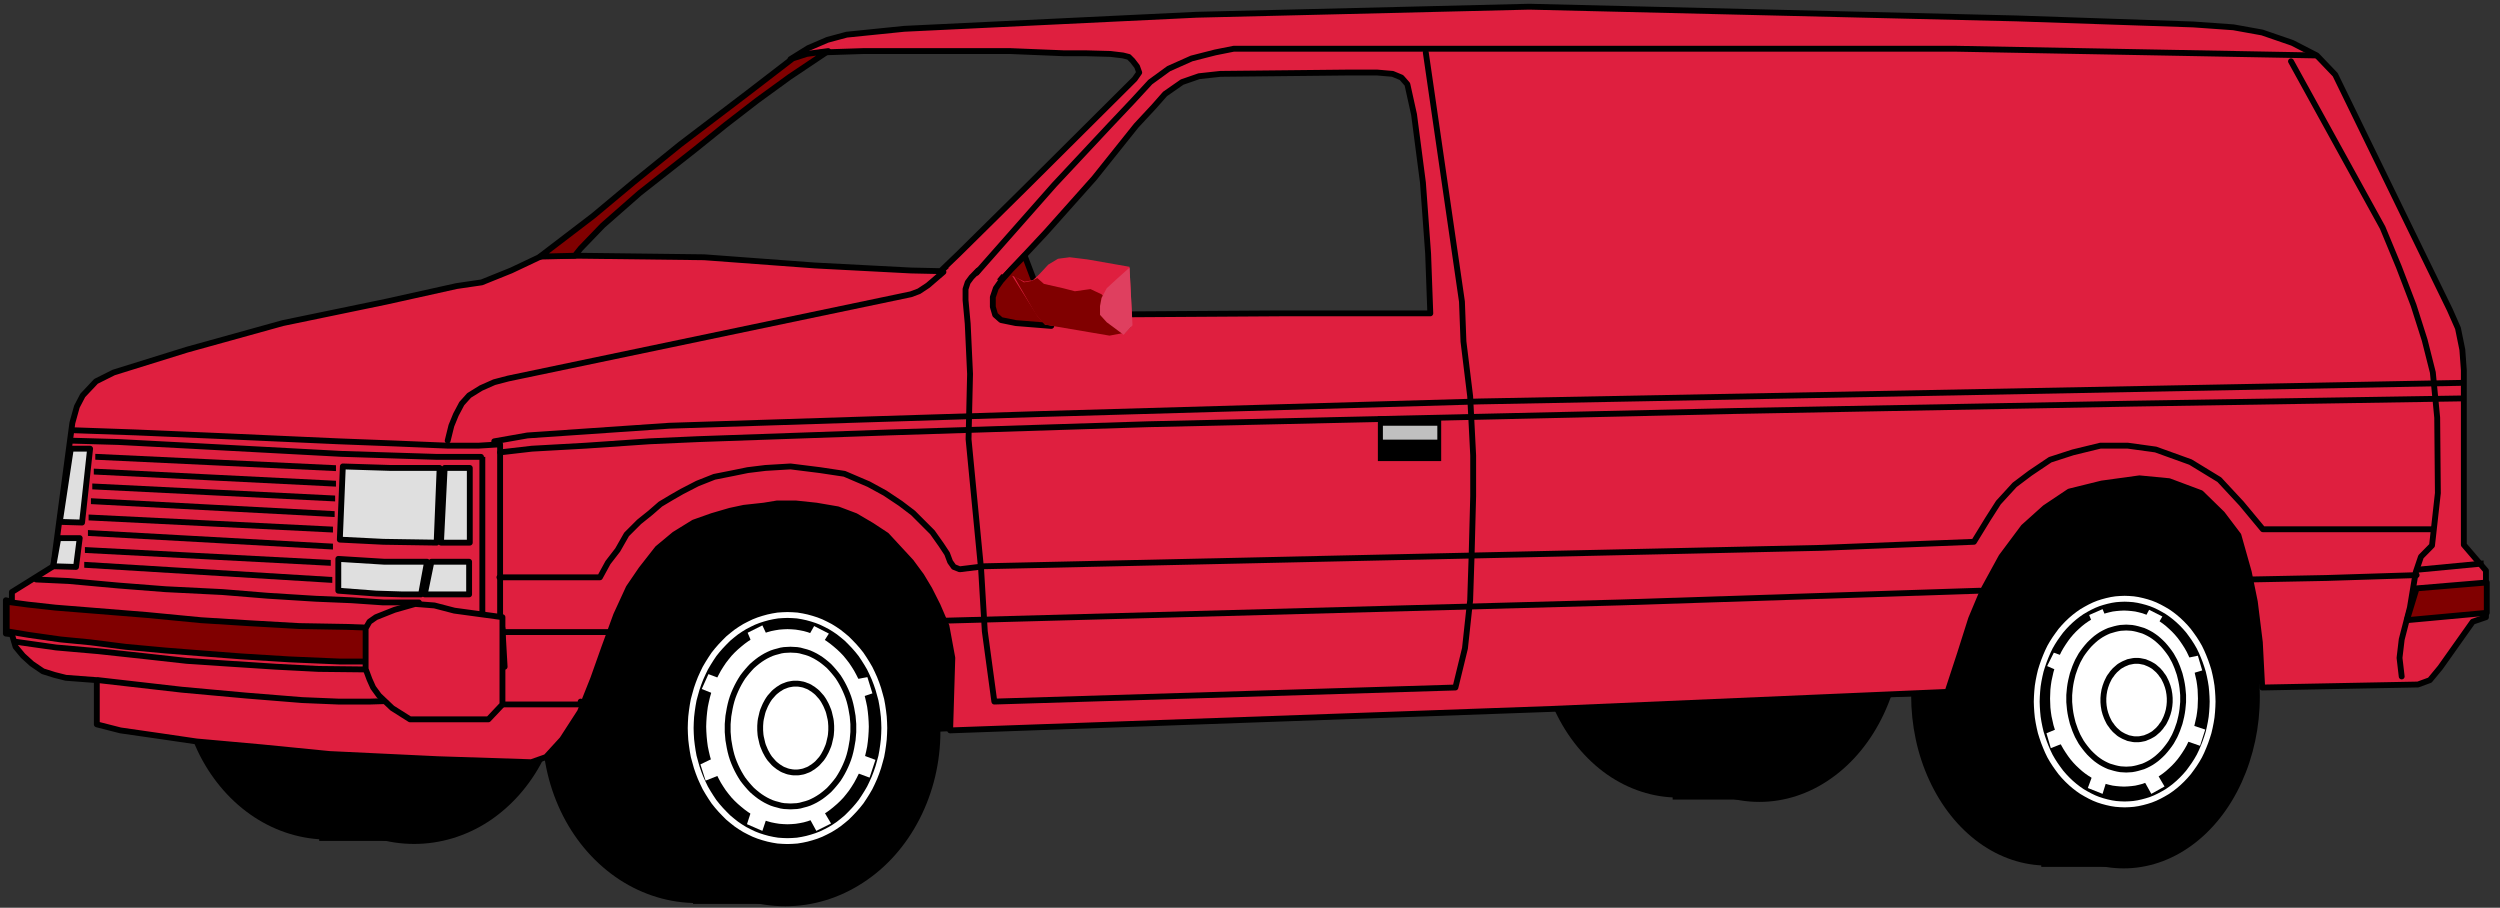 <?xml version="1.0" encoding="UTF-8" standalone="no"?>
<svg
   xmlns:ooo="http://xml.openoffice.org/svg/export"
   xmlns:dc="http://purl.org/dc/elements/1.1/"
   xmlns:cc="http://creativecommons.org/ns#"
   xmlns:rdf="http://www.w3.org/1999/02/22-rdf-syntax-ns#"
   xmlns:svg="http://www.w3.org/2000/svg"
   xmlns="http://www.w3.org/2000/svg"
   xmlns:sodipodi="http://sodipodi.sourceforge.net/DTD/sodipodi-0.dtd"
   xmlns:inkscape="http://www.inkscape.org/namespaces/inkscape"
   version="1.2"
   width="149.27mm"
   height="54.2mm"
   viewBox="0 0 14927 5420"
   preserveAspectRatio="xMidYMid"
   xml:space="preserve"
   id="svg345"
   sodipodi:docname="2drvan.svg"
   style="fill-rule:evenodd;stroke-width:28.222;stroke-linejoin:round"
   inkscape:version="0.92.5 (2060ec1f9f, 2020-04-08)"><rect x="0" y="0" width="14927" height="5420" fill="#333333" stroke="none"/><sodipodi:namedview
   pagecolor="#ffffff"
   bordercolor="#666666"
   borderopacity="1"
   objecttolerance="10"
   gridtolerance="10"
   guidetolerance="10"
   inkscape:pageopacity="0"
   inkscape:pageshadow="2"
   inkscape:window-width="664"
   inkscape:window-height="487"
   id="namedview347"
   showgrid="false"
   inkscape:zoom="0.2102413"
   inkscape:cx="282.10394"
   inkscape:cy="102.4252"
   inkscape:window-x="0"
   inkscape:window-y="0"
   inkscape:window-maximized="0"
   inkscape:current-layer="svg345" />
 <defs
   class="ClipPathGroup"
   id="defs8">
  <clipPath
   id="presentation_clip_path"
   clipPathUnits="userSpaceOnUse">
   <rect
   x="0"
   y="0"
   width="21000"
   height="29700"
   id="rect2" />
  </clipPath>
  <clipPath
   id="presentation_clip_path_shrink"
   clipPathUnits="userSpaceOnUse">
   <rect
   x="21"
   y="29"
   width="20958"
   height="29641"
   id="rect5" />
  </clipPath>
 </defs>
 <defs
   class="TextShapeIndex"
   id="defs12">
  <g
   ooo:slide="id1"
   ooo:id-list="id3"
   id="g10" />
 </defs>
 <defs
   class="EmbeddedBulletChars"
   id="defs44">
  <g
   id="bullet-char-template-57356"
   transform="matrix(4.8828125e-4,0,0,-4.8828125e-4,0,0)">
   <path
   d="M 580,1141 1163,571 580,0 -4,571 Z"
   id="path14"
   inkscape:connector-curvature="0" />
  </g>
  <g
   id="bullet-char-template-57354"
   transform="matrix(4.8828125e-4,0,0,-4.8828125e-4,0,0)">
   <path
   d="M 8,1128 H 1137 V 0 H 8 Z"
   id="path17"
   inkscape:connector-curvature="0" />
  </g>
  <g
   id="bullet-char-template-10146"
   transform="matrix(4.8828125e-4,0,0,-4.8828125e-4,0,0)">
   <path
   d="M 174,0 602,739 174,1481 1456,739 Z M 1358,739 309,1346 659,739 Z"
   id="path20"
   inkscape:connector-curvature="0" />
  </g>
  <g
   id="bullet-char-template-10132"
   transform="matrix(4.8828125e-4,0,0,-4.8828125e-4,0,0)">
   <path
   d="M 2015,739 1276,0 H 717 l 543,543 H 174 v 393 h 1086 l -543,545 h 557 z"
   id="path23"
   inkscape:connector-curvature="0" />
  </g>
  <g
   id="bullet-char-template-10007"
   transform="matrix(4.8828125e-4,0,0,-4.8828125e-4,0,0)">
   <path
   d="m 0,-2 c -7,16 -16,29 -25,39 l 381,530 c -94,256 -141,385 -141,387 0,25 13,38 40,38 9,0 21,-2 34,-5 21,4 42,12 65,25 l 27,-13 111,-251 280,301 64,-25 24,25 c 21,-10 41,-24 62,-43 C 886,937 835,863 770,784 769,783 710,716 594,584 L 774,223 c 0,-27 -21,-55 -63,-84 l 16,-20 C 717,90 699,76 672,76 641,76 570,178 457,381 L 164,-76 c -22,-34 -53,-51 -92,-51 -42,0 -63,17 -64,51 -7,9 -10,24 -10,44 0,9 1,19 2,30 z"
   id="path26"
   inkscape:connector-curvature="0" />
  </g>
  <g
   id="bullet-char-template-10004"
   transform="matrix(4.8828125e-4,0,0,-4.8828125e-4,0,0)">
   <path
   d="M 285,-33 C 182,-33 111,30 74,156 52,228 41,333 41,471 c 0,78 14,145 41,201 34,71 87,106 158,106 53,0 88,-31 106,-94 l 23,-176 c 8,-64 28,-97 59,-98 l 735,706 c 11,11 33,17 66,17 42,0 63,-15 63,-46 V 965 c 0,-36 -10,-64 -30,-84 L 442,47 C 390,-6 338,-33 285,-33 Z"
   id="path29"
   inkscape:connector-curvature="0" />
  </g>
  <g
   id="bullet-char-template-9679"
   transform="matrix(4.8828125e-4,0,0,-4.8828125e-4,0,0)">
   <path
   d="M 813,0 C 632,0 489,54 383,161 276,268 223,411 223,592 c 0,181 53,324 160,431 106,107 249,161 430,161 179,0 323,-54 432,-161 108,-107 162,-251 162,-431 0,-180 -54,-324 -162,-431 C 1136,54 992,0 813,0 Z"
   id="path32"
   inkscape:connector-curvature="0" />
  </g>
  <g
   id="bullet-char-template-8226"
   transform="matrix(4.8828125e-4,0,0,-4.8828125e-4,0,0)">
   <path
   d="m 346,457 c -73,0 -137,26 -191,78 -54,51 -81,114 -81,188 0,73 27,136 81,188 54,52 118,78 191,78 73,0 134,-26 185,-79 51,-51 77,-114 77,-187 0,-75 -25,-137 -76,-188 -50,-52 -112,-78 -186,-78 z"
   id="path35"
   inkscape:connector-curvature="0" />
  </g>
  <g
   id="bullet-char-template-8211"
   transform="matrix(4.8828125e-4,0,0,-4.8828125e-4,0,0)">
   <path
   d="M -4,459 H 1135 V 606 H -4 Z"
   id="path38"
   inkscape:connector-curvature="0" />
  </g>
  <g
   id="bullet-char-template-61548"
   transform="matrix(4.8828125e-4,0,0,-4.8828125e-4,0,0)">
   <path
   d="m 173,740 c 0,163 58,303 173,419 116,115 255,173 419,173 163,0 302,-58 418,-173 116,-116 174,-256 174,-419 0,-163 -58,-303 -174,-418 C 1067,206 928,148 765,148 601,148 462,206 346,322 231,437 173,577 173,740 Z"
   id="path41"
   inkscape:connector-curvature="0" />
  </g>
 </defs>
 <g
   id="g49"
   transform="translate(-3036,-12140)">
  <g
   id="id2"
   class="Master_Slide">
   <g
   id="bg-id2"
   class="Background" />
   <g
   id="bo-id2"
   class="BackgroundObjects" />
  </g>
 </g>
 <g
   class="SlideGroup"
   id="g343"
   transform="translate(-3036,-12140)">
  <g
   id="g341">
   <g
   id="container-id1">
    <g
   id="id1"
   class="Slide"
   clip-path="url(#presentation_clip_path)">
     <g
   class="Page"
   id="g337">
      <g
   class="Graphic"
   id="g335">
       <g
   id="id3">
        <rect
   class="BoundingBox"
   x="3036"
   y="12140"
   width="14927"
   height="5420"
   id="rect51"
   style="fill:none;stroke:none" />
        <path
   d="m 6565,15031 10000,-110 70,1297 -10105,367 z"
   id="path53"
   inkscape:connector-curvature="0"
   style="fill:#000000;stroke:none" />
        <path
   d="m 13904,15870 c 0,181 -39,359 -114,516 -74,157 -181,287 -310,378 -129,90 -276,138 -424,138 -149,0 -296,-48 -425,-138 -129,-91 -236,-221 -310,-378 -75,-157 -114,-335 -114,-516 0,-182 39,-360 114,-517 74,-157 181,-287 310,-378 129,-90 276,-138 425,-138 148,0 295,48 424,138 129,91 236,221 310,378 75,157 114,335 114,516 z"
   id="path55"
   inkscape:connector-curvature="0"
   style="fill:#000000;stroke:none" />
        <path
   d="m 14398,15883 c 0,183 -40,363 -115,522 -75,159 -183,291 -314,383 -130,92 -278,140 -428,140 -151,0 -299,-48 -429,-140 -131,-92 -239,-224 -314,-383 -75,-159 -115,-339 -115,-522 0,-184 40,-364 115,-523 75,-159 183,-291 314,-383 130,-92 278,-140 429,-140 150,0 298,48 428,140 131,92 239,224 314,383 75,159 115,339 115,522 z"
   id="path57"
   inkscape:connector-curvature="0"
   style="fill:#000000;stroke:none" />
        <path
   d="m 13023,16805 h 484 v 109 h -484 z"
   id="path59"
   inkscape:connector-curvature="0"
   style="fill:#000000;stroke:none" />
        <path
   d="m 5880,16152 c 0,175 -41,348 -118,500 -78,152 -190,279 -324,367 -134,88 -287,134 -442,134 -155,0 -308,-46 -442,-134 -134,-88 -246,-215 -324,-367 -77,-152 -118,-325 -118,-500 0,-176 41,-349 118,-501 78,-152 190,-279 324,-367 134,-88 287,-134 442,-134 155,0 308,46 442,134 134,88 246,215 324,367 77,152 118,325 118,500 z"
   id="path61"
   inkscape:connector-curvature="0"
   style="fill:#000000;stroke:none" />
        <path
   d="m 6397,16176 c 0,176 -41,349 -119,501 -78,153 -190,279 -325,368 -135,88 -289,134 -444,134 -156,0 -310,-46 -445,-134 -135,-89 -247,-215 -325,-368 -78,-152 -119,-325 -119,-501 0,-177 41,-350 119,-502 78,-153 190,-279 325,-368 135,-88 289,-134 444,-134 156,0 310,46 445,134 135,89 247,215 325,368 78,152 119,325 119,501 z"
   id="path63"
   inkscape:connector-curvature="0"
   style="fill:#000000;stroke:none" />
        <path
   d="m 4942,17052 h 511 v 109 h -511 z"
   id="path65"
   inkscape:connector-curvature="0"
   style="fill:#000000;stroke:none" />
        <path
   d="m 8121,16491 c 0,183 -43,362 -124,521 -81,158 -197,289 -338,381 -140,91 -299,139 -461,139 -163,0 -322,-48 -462,-139 -141,-92 -257,-223 -338,-381 -81,-159 -124,-338 -124,-521 0,-183 43,-362 124,-520 81,-159 197,-290 338,-382 140,-91 299,-139 461,-139 163,0 322,48 462,139 141,92 257,223 338,381 81,159 124,338 124,521 z"
   id="path67"
   inkscape:connector-curvature="0"
   style="fill:#000000;stroke:none" />
        <path
   d="m 8651,16508 c 0,183 -43,363 -124,521 -81,159 -198,291 -339,382 -141,92 -300,140 -463,140 -163,0 -322,-48 -463,-140 -141,-91 -258,-223 -339,-382 -81,-158 -124,-338 -124,-521 0,-184 43,-364 124,-522 81,-159 198,-291 339,-382 141,-92 300,-140 463,-140 163,0 322,48 463,140 141,91 258,223 339,382 81,158 124,338 124,522 z"
   id="path69"
   inkscape:connector-curvature="0"
   style="fill:#000000;stroke:none" />
        <path
   d="m 7174,17428 h 537 v 109 h -537 z"
   id="path71"
   inkscape:connector-curvature="0"
   style="fill:#000000;stroke:none" />
        <path
   d="m 8319,16489 c 0,119 -27,236 -78,339 -51,102 -124,188 -212,247 -88,60 -188,91 -289,91 -102,0 -202,-31 -290,-91 -88,-59 -161,-145 -212,-247 -51,-103 -78,-220 -78,-339 0,-119 27,-236 78,-338 51,-103 124,-189 212,-248 88,-60 188,-91 289,-91 102,0 202,31 290,91 88,59 161,145 212,248 51,102 78,219 78,338 z"
   id="path73"
   inkscape:connector-curvature="0"
   style="fill:#000000;stroke:none" />
        <path
   d="m 8316,16487 -1,-34 -2,-34 -4,-34 -5,-34 -6,-33 -9,-33 -9,-32 -11,-32 -12,-31 -14,-31 -14,-29 -17,-29 -17,-27 -18,-27 -20,-25 -21,-24 -22,-23 -22,-22 -24,-20 -24,-19 -25,-17 -26,-16 -27,-14 -27,-13 -28,-11 -28,-9 -29,-8 -28,-6 -30,-5 -29,-2 -29,-1 v 0 l -29,1 -29,2 -30,5 -28,6 -29,8 -28,9 -28,11 -27,13 -27,14 -26,16 -25,17 -24,19 -24,20 -22,22 -22,23 -21,24 -20,25 -18,27 -17,27 -17,29 -14,29 -14,31 -12,31 -11,32 -9,32 -9,33 -6,33 -5,34 -4,34 -2,34 -1,34 v 0 l 1,34 2,34 4,34 5,34 6,33 9,33 9,32 11,32 12,31 14,31 14,29 17,29 17,27 18,27 20,25 21,24 22,23 22,22 24,20 24,19 25,17 26,16 27,14 27,13 28,11 28,9 29,8 28,6 30,5 29,2 29,1 v 0 l 29,-1 29,-2 30,-5 28,-6 29,-8 28,-9 28,-11 27,-13 27,-14 26,-16 25,-17 24,-19 24,-20 22,-22 22,-23 21,-24 20,-25 18,-27 17,-27 17,-29 14,-29 14,-31 12,-31 11,-32 9,-32 9,-33 6,-33 5,-34 4,-34 2,-34 z"
   id="path75"
   inkscape:connector-curvature="0"
   style="fill:none;stroke:#ffffff;stroke-width:35;stroke-linecap:round;stroke-linejoin:round" />
        <path
   d="m 8244,16480 c 0,106 -23,209 -68,301 -44,92 -108,168 -184,220 -77,53 -164,81 -252,81 -89,0 -176,-28 -253,-81 -76,-52 -140,-128 -184,-220 -45,-92 -68,-195 -68,-301 0,-106 23,-209 68,-301 44,-92 108,-168 184,-220 77,-53 164,-81 253,-81 88,0 175,28 252,81 76,52 140,128 184,220 45,92 68,195 68,301 z"
   id="path77"
   inkscape:connector-curvature="0"
   style="fill:#ffffff;stroke:none" />
        <path
   d="m 8241,16479 -1,-30 -2,-31 -3,-30 -4,-30 -6,-29 -7,-30 -8,-28 -10,-29 -10,-27 -12,-27 -13,-26 -14,-26 -15,-24 -16,-24 -17,-22 -18,-22 -19,-20 -20,-19 -21,-18 -21,-17 -22,-16 -22,-14 -24,-12 -23,-12 -24,-9 -25,-9 -25,-7 -25,-5 -25,-4 -26,-2 -25,-1 v 0 l -25,1 -26,2 -25,4 -25,5 -25,7 -25,9 -24,9 -23,12 -24,12 -22,14 -22,16 -21,17 -21,18 -20,19 -19,20 -18,22 -17,22 -16,24 -15,24 -14,26 -13,26 -12,27 -10,27 -10,29 -8,28 -7,30 -6,29 -4,30 -3,30 -2,31 -1,30 v 0 l 1,30 2,31 3,30 4,30 6,29 7,30 8,28 10,29 10,27 12,27 13,26 14,26 15,24 16,24 17,22 18,22 19,20 20,19 21,18 21,17 22,16 22,14 24,12 23,12 24,9 25,9 25,7 25,5 25,4 26,2 25,1 v 0 l 25,-1 26,-2 25,-4 25,-5 25,-7 25,-9 24,-9 23,-12 24,-12 22,-14 22,-16 21,-17 21,-18 20,-19 19,-20 18,-22 17,-22 16,-24 15,-24 14,-26 13,-26 12,-27 10,-27 10,-29 8,-28 7,-30 6,-29 4,-30 3,-30 2,-31 z"
   id="path79"
   inkscape:connector-curvature="0"
   style="fill:none;stroke:#000000;stroke-width:35;stroke-linecap:round;stroke-linejoin:round" />
        <path
   d="m 8134,16490 c 0,82 -17,163 -50,234 -33,72 -81,131 -138,172 -57,41 -122,63 -188,63 -67,0 -132,-22 -189,-63 -57,-41 -105,-100 -138,-172 -33,-71 -50,-152 -50,-234 0,-83 17,-164 50,-235 33,-72 81,-131 138,-172 57,-41 122,-63 189,-63 66,0 131,22 188,63 57,41 105,100 138,172 33,71 50,152 50,235 z"
   id="path81"
   inkscape:connector-curvature="0"
   style="fill:#ffffff;stroke:none" />
        <path
   d="m 8131,16487 v -24 l -2,-23 -2,-24 -4,-23 -4,-23 -5,-23 -6,-23 -7,-22 -8,-21 -9,-21 -10,-21 -10,-19 -11,-19 -12,-19 -13,-17 -14,-17 -14,-16 -14,-15 -16,-14 -16,-13 -16,-12 -17,-11 -17,-10 -18,-9 -18,-8 -18,-6 -19,-5 -18,-5 -19,-3 -19,-1 -19,-1 v 0 l -19,1 -19,1 -19,3 -18,5 -19,5 -18,6 -18,8 -18,9 -17,10 -17,11 -16,12 -16,13 -16,14 -14,15 -14,16 -14,17 -13,17 -12,19 -11,19 -10,19 -10,21 -9,21 -8,21 -7,22 -6,23 -5,23 -4,23 -4,23 -2,24 -2,23 v 24 0 24 l 2,23 2,24 4,23 4,23 5,23 6,23 7,22 8,21 9,21 10,21 10,19 11,19 12,19 13,17 14,17 14,16 14,15 16,14 16,13 16,12 17,11 17,10 18,9 18,8 18,6 19,5 18,5 19,3 19,1 19,1 v 0 l 19,-1 19,-1 19,-3 18,-5 19,-5 18,-6 18,-8 18,-9 17,-10 17,-11 16,-12 16,-13 16,-14 14,-15 14,-16 14,-17 13,-17 12,-19 11,-19 10,-19 10,-21 9,-21 8,-21 7,-22 6,-23 5,-23 4,-23 4,-23 2,-24 2,-23 z"
   id="path83"
   inkscape:connector-curvature="0"
   style="fill:none;stroke:#000000;stroke-width:35;stroke-linecap:round;stroke-linejoin:round" />
        <path
   d="m 8002,16492 c 0,46 -10,92 -29,132 -18,40 -45,73 -78,97 -32,23 -69,35 -106,35 -38,0 -75,-12 -107,-35 -33,-24 -60,-57 -78,-97 -19,-40 -29,-86 -29,-132 0,-47 10,-93 29,-133 18,-40 45,-73 78,-97 32,-23 69,-35 107,-35 37,0 74,12 106,35 33,24 60,57 78,97 19,40 29,86 29,133 z"
   id="path85"
   inkscape:connector-curvature="0"
   style="fill:#ffffff;stroke:none" />
        <path
   d="m 7999,16487 v -13 l -1,-14 -1,-13 -2,-13 -3,-13 -3,-13 -3,-13 -4,-13 -5,-12 -5,-12 -5,-11 -6,-11 -6,-11 -7,-11 -7,-10 -8,-9 -8,-9 -8,-9 -9,-8 -9,-7 -9,-7 -10,-6 -9,-6 -10,-5 -11,-4 -10,-4 -10,-3 -11,-2 -11,-2 -10,-1 h -11 v 0 h -11 l -10,1 -11,2 -11,2 -10,3 -10,4 -11,4 -10,5 -9,6 -10,6 -9,7 -9,7 -9,8 -8,9 -8,9 -8,9 -7,10 -7,11 -6,11 -6,11 -5,11 -5,12 -5,12 -4,13 -3,13 -3,13 -3,13 -2,13 -1,13 -1,14 v 13 0 13 l 1,14 1,13 2,13 3,13 3,13 3,13 4,13 5,12 5,12 5,11 6,11 6,11 7,11 7,10 8,9 8,9 8,9 9,8 9,7 9,7 10,6 9,6 10,5 11,4 10,4 10,3 11,2 11,2 10,1 h 11 v 0 h 11 l 10,-1 11,-2 11,-2 10,-3 10,-4 11,-4 10,-5 9,-6 10,-6 9,-7 9,-7 9,-8 8,-9 8,-9 8,-9 7,-10 7,-11 6,-11 6,-11 5,-11 5,-12 5,-12 4,-13 3,-13 3,-13 3,-13 2,-13 1,-13 1,-14 z"
   id="path87"
   inkscape:connector-curvature="0"
   style="fill:none;stroke:#000000;stroke-width:35;stroke-linecap:round;stroke-linejoin:round" />
        <path
   d="m 7301,16284 -75,-30 40,-89 71,27 z"
   id="path89"
   inkscape:connector-curvature="0"
   style="fill:#ffffff;stroke:none" />
        <path
   d="m 7526,15980 -26,-62 88,-44 31,66 z"
   id="path91"
   inkscape:connector-curvature="0"
   style="fill:#ffffff;stroke:none" />
        <path
   d="m 7862,15940 35,-62 88,45 -39,61 z"
   id="path93"
   inkscape:connector-curvature="0"
   style="fill:#ffffff;stroke:none" />
        <path
   d="m 8144,16196 71,-13 30,97 -66,22 z"
   id="path95"
   inkscape:connector-curvature="0"
   style="fill:#ffffff;stroke:none" />
        <path
   d="m 7301,16664 -83,40 31,97 88,-35 z"
   id="path97"
   inkscape:connector-curvature="0"
   style="fill:#ffffff;stroke:none" />
        <path
   d="m 7526,16969 -30,92 92,40 31,-93 z"
   id="path99"
   inkscape:connector-curvature="0"
   style="fill:#ffffff;stroke:none" />
        <path
   d="m 7862,17013 48,88 88,-44 -52,-88 z"
   id="path101"
   inkscape:connector-curvature="0"
   style="fill:#ffffff;stroke:none" />
        <path
   d="m 8144,16752 84,31 35,-106 -84,-31 z"
   id="path103"
   inkscape:connector-curvature="0"
   style="fill:#ffffff;stroke:none" />
        <path
   d="m 16069,16291 c 0,179 -37,354 -109,509 -71,154 -173,282 -296,372 -124,89 -264,136 -406,136 -142,0 -282,-47 -405,-136 -124,-90 -226,-218 -297,-372 -72,-155 -109,-330 -109,-509 0,-179 37,-354 109,-508 71,-155 173,-283 297,-373 123,-89 263,-136 405,-136 142,0 282,47 406,136 123,90 225,218 296,372 72,155 109,330 109,509 z"
   id="path105"
   inkscape:connector-curvature="0"
   style="fill:#000000;stroke:none" />
        <path
   d="m 16529,16300 c 0,180 -38,356 -109,512 -71,156 -174,286 -298,376 -123,90 -264,137 -406,137 -143,0 -284,-47 -407,-137 -124,-90 -227,-220 -298,-376 -71,-156 -109,-332 -109,-512 0,-181 38,-357 109,-513 71,-156 174,-286 298,-376 123,-90 264,-137 407,-137 142,0 283,47 406,137 124,90 227,220 298,376 71,156 109,332 109,512 z"
   id="path107"
   inkscape:connector-curvature="0"
   style="fill:#000000;stroke:none" />
        <path
   d="m 15224,17207 h 467 v 109 h -467 z"
   id="path109"
   inkscape:connector-curvature="0"
   style="fill:#000000;stroke:none" />
        <path
   d="m 16250,16330 c 0,108 -24,214 -71,308 -46,93 -112,171 -192,225 -80,54 -171,82 -263,82 -93,0 -184,-28 -264,-82 -80,-54 -146,-132 -192,-225 -47,-94 -71,-200 -71,-308 0,-108 24,-214 71,-307 46,-94 112,-172 192,-226 80,-54 171,-82 264,-82 92,0 183,28 263,82 80,54 146,132 192,226 47,93 71,199 71,307 z"
   id="path111"
   inkscape:connector-curvature="0"
   style="fill:#000000;stroke:none" />
        <path
   d="m 16247,16329 -1,-31 -2,-31 -3,-31 -5,-31 -6,-30 -7,-30 -9,-29 -10,-29 -11,-28 -12,-28 -13,-27 -15,-26 -16,-25 -17,-24 -17,-23 -19,-22 -20,-21 -21,-20 -21,-18 -22,-17 -23,-16 -24,-14 -24,-13 -25,-12 -25,-10 -25,-8 -26,-7 -27,-6 -26,-4 -26,-2 -27,-1 v 0 l -27,1 -26,2 -26,4 -27,6 -26,7 -25,8 -25,10 -25,12 -24,13 -24,14 -23,16 -22,17 -21,18 -21,20 -20,21 -19,22 -17,23 -17,24 -16,25 -15,26 -13,27 -12,28 -11,28 -10,29 -9,29 -7,30 -6,30 -5,31 -3,31 -2,31 -1,31 v 0 l 1,31 2,31 3,31 5,31 6,30 7,30 9,29 10,29 11,28 12,28 13,27 15,26 16,25 17,24 17,23 19,22 20,21 21,20 21,18 22,17 23,16 24,14 24,13 25,12 25,10 25,8 26,7 27,6 26,4 26,2 27,1 v 0 l 27,-1 26,-2 26,-4 27,-6 26,-7 25,-8 25,-10 25,-12 24,-13 24,-14 23,-16 22,-17 21,-18 21,-20 20,-21 19,-22 17,-23 17,-24 16,-25 15,-26 13,-27 12,-28 11,-28 10,-29 9,-29 7,-30 6,-30 5,-31 3,-31 2,-31 z"
   id="path113"
   inkscape:connector-curvature="0"
   style="fill:none;stroke:#ffffff;stroke-width:35;stroke-linecap:round;stroke-linejoin:round" />
        <path
   d="m 16180,16313 c 0,95 -21,189 -62,272 -40,83 -98,151 -168,199 -70,48 -150,73 -230,73 -81,0 -161,-25 -231,-73 -70,-48 -128,-116 -168,-199 -41,-83 -62,-177 -62,-272 0,-96 21,-190 62,-273 40,-83 98,-151 168,-199 70,-48 150,-73 231,-73 80,0 160,25 230,73 70,48 128,116 168,199 41,83 62,177 62,272 z"
   id="path115"
   inkscape:connector-curvature="0"
   style="fill:#ffffff;stroke:none" />
        <path
   d="m 16177,16311 -1,-28 -1,-27 -3,-27 -4,-27 -6,-27 -6,-27 -8,-26 -8,-25 -10,-25 -11,-25 -11,-23 -13,-23 -14,-22 -15,-22 -15,-20 -17,-20 -17,-18 -18,-17 -19,-17 -19,-15 -20,-14 -21,-13 -21,-11 -22,-10 -22,-9 -22,-8 -23,-6 -22,-5 -24,-3 -23,-2 -23,-1 v 0 l -23,1 -23,2 -24,3 -22,5 -23,6 -22,8 -22,9 -22,10 -21,11 -21,13 -20,14 -19,15 -19,17 -18,17 -17,18 -17,20 -15,20 -15,22 -14,22 -13,23 -11,23 -11,25 -10,25 -8,25 -8,26 -6,27 -6,27 -4,27 -3,27 -1,27 -1,28 v 0 l 1,28 1,27 3,27 4,27 6,27 6,27 8,26 8,25 10,25 11,25 11,23 13,23 14,22 15,22 15,20 17,20 17,18 18,17 19,17 19,15 20,14 21,13 21,11 22,10 22,9 22,8 23,6 22,5 24,3 23,2 23,1 v 0 l 23,-1 23,-2 24,-3 22,-5 23,-6 22,-8 22,-9 22,-10 21,-11 21,-13 20,-14 19,-15 19,-17 18,-17 17,-18 17,-20 15,-20 15,-22 14,-22 13,-23 11,-23 11,-25 10,-25 8,-25 8,-26 6,-27 6,-27 4,-27 3,-27 1,-27 z"
   id="path117"
   inkscape:connector-curvature="0"
   style="fill:none;stroke:#000000;stroke-width:35;stroke-linecap:round;stroke-linejoin:round" />
        <path
   d="m 16074,16315 c 0,74 -16,147 -45,212 -30,64 -73,117 -124,154 -52,37 -110,57 -170,57 -60,0 -118,-20 -169,-57 -52,-37 -95,-90 -125,-154 -29,-65 -45,-138 -45,-212 0,-74 16,-147 45,-211 30,-65 73,-118 125,-155 51,-37 109,-57 169,-57 60,0 118,20 170,57 51,37 94,90 124,155 29,64 45,137 45,211 z"
   id="path119"
   inkscape:connector-curvature="0"
   style="fill:#ffffff;stroke:none" />
        <path
   d="m 16071,16311 v -21 l -2,-22 -2,-21 -3,-21 -4,-21 -5,-21 -5,-20 -7,-20 -7,-20 -8,-19 -8,-18 -10,-18 -10,-18 -11,-16 -12,-16 -12,-15 -13,-15 -13,-13 -14,-13 -14,-12 -15,-11 -15,-10 -16,-9 -16,-8 -16,-7 -17,-5 -17,-5 -17,-4 -17,-3 -17,-1 -17,-1 v 0 l -17,1 -17,1 -17,3 -17,4 -17,5 -17,5 -16,7 -16,8 -16,9 -15,10 -15,11 -14,12 -14,13 -13,13 -13,15 -12,15 -12,16 -11,16 -10,18 -10,18 -8,18 -8,19 -7,20 -7,20 -5,20 -5,21 -4,21 -3,21 -2,21 -2,22 v 21 0 21 l 2,22 2,21 3,21 4,21 5,21 5,20 7,20 7,20 8,19 8,18 10,18 10,18 11,16 12,16 12,15 13,15 13,13 14,13 14,12 15,11 15,10 16,9 16,8 16,7 17,5 17,5 17,4 17,3 17,1 17,1 v 0 l 17,-1 17,-1 17,-3 17,-4 17,-5 17,-5 16,-7 16,-8 16,-9 15,-10 15,-11 14,-12 14,-13 13,-13 13,-15 12,-15 12,-16 11,-16 10,-18 10,-18 8,-18 8,-19 7,-20 7,-20 5,-20 5,-21 4,-21 3,-21 2,-21 2,-22 z"
   id="path121"
   inkscape:connector-curvature="0"
   style="fill:none;stroke:#000000;stroke-width:35;stroke-linecap:round;stroke-linejoin:round" />
        <path
   d="m 15995,16322 c 0,41 -9,81 -27,117 -17,36 -42,66 -72,86 -30,21 -64,32 -99,32 -35,0 -69,-11 -99,-32 -30,-20 -55,-50 -72,-86 -18,-36 -27,-76 -27,-117 0,-42 9,-82 27,-118 17,-36 42,-66 72,-86 30,-21 64,-32 99,-32 35,0 69,11 99,32 30,20 55,50 72,86 18,36 27,76 27,118 z"
   id="path123"
   inkscape:connector-curvature="0"
   style="fill:#ffffff;stroke:none" />
        <path
   d="m 15991,16320 v -12 l -1,-12 -1,-11 -2,-12 -2,-12 -3,-11 -3,-11 -4,-11 -4,-11 -5,-11 -5,-10 -5,-10 -6,-9 -7,-9 -6,-9 -8,-9 -7,-8 -8,-7 -8,-7 -8,-7 -9,-6 -9,-5 -9,-5 -9,-4 -10,-4 -9,-4 -10,-2 -10,-2 -10,-2 -10,-1 h -10 v 0 h -10 l -10,1 -10,2 -10,2 -10,2 -9,4 -10,4 -9,4 -9,5 -9,5 -9,6 -8,7 -8,7 -8,7 -7,8 -8,9 -6,9 -7,9 -6,9 -5,10 -5,10 -5,11 -4,11 -4,11 -3,11 -3,11 -2,12 -2,12 -1,11 -1,12 v 12 0 12 l 1,12 1,11 2,12 2,12 3,11 3,11 4,11 4,11 5,11 5,10 5,10 6,9 7,9 6,9 8,9 7,8 8,7 8,7 8,7 9,6 9,5 9,5 9,4 10,4 9,4 10,2 10,2 10,2 10,1 h 10 v 0 h 10 l 10,-1 10,-2 10,-2 10,-2 9,-4 10,-4 9,-4 9,-5 9,-5 9,-6 8,-7 8,-7 8,-7 7,-8 8,-9 6,-9 7,-9 6,-9 5,-10 5,-10 5,-11 4,-11 4,-11 3,-11 3,-11 2,-12 2,-12 1,-11 1,-12 z"
   id="path125"
   inkscape:connector-curvature="0"
   style="fill:none;stroke:#000000;stroke-width:35;stroke-linecap:round;stroke-linejoin:round" />
        <path
   d="m 15330,16148 -71,-31 40,-80 61,22 z"
   id="path127"
   inkscape:connector-curvature="0"
   style="fill:#ffffff;stroke:none" />
        <path
   d="m 15533,15870 -23,-58 80,-35 26,62 z"
   id="path129"
   inkscape:connector-curvature="0"
   style="fill:#ffffff;stroke:none" />
        <path
   d="m 15837,15839 31,-58 79,40 -31,53 z"
   id="path131"
   inkscape:connector-curvature="0"
   style="fill:#ffffff;stroke:none" />
        <path
   d="m 16097,16068 62,-13 26,88 -61,18 z"
   id="path133"
   inkscape:connector-curvature="0"
   style="fill:#ffffff;stroke:none" />
        <path
   d="m 15330,16487 -75,31 26,89 79,-31 z"
   id="path135"
   inkscape:connector-curvature="0"
   style="fill:#ffffff;stroke:none" />
        <path
   d="m 15533,16761 -31,84 88,35 26,-84 z"
   id="path137"
   inkscape:connector-curvature="0"
   style="fill:#ffffff;stroke:none" />
        <path
   d="m 15837,16801 44,79 79,-44 -44,-75 z"
   id="path139"
   inkscape:connector-curvature="0"
   style="fill:#ffffff;stroke:none" />
        <path
   d="m 16097,16567 75,26 31,-97 -79,-26 z"
   id="path141"
   inkscape:connector-curvature="0"
   style="fill:#ffffff;stroke:none" />
        <path
   d="m 3715,14364 437,-136 573,-159 618,-128 419,-93 150,-22 176,-71 186,-88 h 229 l 737,9 661,49 574,30 410,9 168,40 229,216 1398,-9 h 534 362 l -13,-357 -31,-424 -53,-406 -40,-181 -35,-40 -53,-22 -93,-8 h -172 l -763,8 -128,14 -101,35 -102,71 -66,75 -106,114 -251,314 -287,322 -256,274 -145,-36 -225,-9 101,-97 402,-397 652,-649 27,-39 -13,-36 -27,-35 -22,-22 -35,-9 -75,-9 -146,-4 h -132 l -318,-13 h -388 -494 l -247,8 -185,40 106,-66 114,-49 115,-31 344,-35 1747,-84 1985,-48 2911,70 1054,36 239,17 172,31 180,62 146,75 110,115 684,1403 49,111 26,128 9,123 v 1042 l 132,154 v 278 l -79,27 -194,274 -62,75 -71,26 -930,18 -14,-270 -30,-242 -36,-177 -62,-220 -97,-128 -127,-124 -190,-71 -177,-17 -225,31 -194,48 -145,97 -128,115 -132,177 -111,203 -70,167 -66,208 -75,229 -2369,102 -3586,128 13,-433 -35,-190 -53,-123 -49,-97 -48,-80 -62,-84 -146,-158 -88,-58 -97,-57 -106,-40 -128,-22 -123,-13 h -111 l -79,13 -119,13 -84,18 -106,31 -110,39 -115,71 -101,84 -97,124 -75,110 -75,163 -71,194 -66,186 -79,198 -106,164 -97,106 -88,31 -556,-18 -649,-31 -405,-40 -389,-35 -211,-31 -243,-35 -141,-36 v -264 l -185,-14 -67,-17 -70,-22 -66,-45 -53,-48 -44,-53 -22,-75 -36,-4 v -199 l 36,9 v -58 l 247,-154 114,-856 27,-97 35,-67 79,-84 z"
   id="path143"
   inkscape:connector-curvature="0"
   style="fill:#df1f3f;stroke:none" />
        <path
   d="m 3715,14364 437,-136 573,-159 618,-128 419,-93 150,-22 176,-71 186,-88 h 229 l 737,9 661,49 574,30 410,9 168,40 229,216 1398,-9 h 534 362 l -13,-357 -31,-424 -53,-406 -40,-181 -35,-40 -53,-22 -93,-8 h -172 l -763,8 -128,14 -101,35 -102,71 -66,75 -106,114 -251,314 -287,322 -256,274 -145,-36 -225,-9 101,-97 402,-397 652,-649 27,-39 -13,-36 -27,-35 -22,-22 -35,-9 -75,-9 -146,-4 h -132 l -318,-13 h -388 -494 l -247,8 -185,40 106,-66 114,-49 115,-31 344,-35 1747,-84 1985,-48 2911,70 1054,36 239,17 172,31 180,62 146,75 110,115 684,1403 49,111 26,128 9,123 v 1042 l 132,154 v 278 l -79,27 -194,274 -62,75 -71,26 -930,18 -14,-270 -30,-242 -36,-177 -62,-220 -97,-128 -127,-124 -190,-71 -177,-17 -225,31 -194,48 -145,97 -128,115 -132,177 -111,203 -70,167 -66,208 -75,229 -2369,102 -3586,128 13,-433 -35,-190 -53,-123 -49,-97 -48,-80 -62,-84 -146,-158 -88,-58 -97,-57 -106,-40 -128,-22 -123,-13 h -111 l -79,13 -119,13 -84,18 -106,31 -110,39 -115,71 -101,84 -97,124 -75,110 -75,163 -71,194 -66,186 -79,198 -106,164 -97,106 -88,31 -556,-18 -649,-31 -405,-40 -389,-35 -211,-31 -243,-35 -141,-36 v -264 l -185,-14 -67,-17 -70,-22 -66,-45 -53,-48 -44,-53 -22,-75 -36,-4 v -199 l 36,9 v -58 l 247,-154 114,-856 27,-97 35,-67 79,-84 z"
   id="path145"
   inkscape:connector-curvature="0"
   style="fill:none;stroke:#000000;stroke-width:35;stroke-linecap:round;stroke-linejoin:round" />
        <path
   d="m 6260,13672 318,-243 243,-203 278,-225 401,-305 269,-207 84,-27 128,-17 -230,154 -194,141 -189,146 -181,146 -331,260 -221,194 -132,137 -35,44 z"
   id="path147"
   inkscape:connector-curvature="0"
   style="fill:#800000;stroke:none" />
        <path
   d="m 6260,13672 318,-243 243,-203 278,-225 401,-305 269,-207 84,-27 128,-17 -230,154 -194,141 -189,146 -181,146 -331,260 -221,194 -132,137 -35,44 z"
   id="path149"
   inkscape:connector-curvature="0"
   style="fill:none;stroke:#000000;stroke-width:35;stroke-linecap:round;stroke-linejoin:round" />
        <path
   d="m 8744,13702 -110,98 h 207 l 123,39 80,-97 -150,-40 z"
   id="path151"
   inkscape:connector-curvature="0"
   style="fill:#df1f3f;stroke:none" />
        <path
   d="m 11263,14625 h 378 v 268 h -378 z"
   id="path153"
   inkscape:connector-curvature="0"
   style="fill:#000000;stroke:none" />
        <path
   d="m 3076,15733 128,17 163,18 225,18 322,26 322,31 287,18 299,17 283,5 242,9 h 344 230 115 l 13,229 h -283 l -370,-31 h -327 l -304,-13 -291,-18 -221,-17 -229,-18 -238,-22 -212,-27 -176,-17 -190,-27 -132,-22 z"
   id="path155"
   inkscape:connector-curvature="0"
   style="fill:#800000;stroke:none" />
        <path
   d="m 3076,15733 128,17 163,18 225,18 322,26 322,31 287,18 299,17 283,5 242,9 h 344 230 115 l 13,229 h -283 l -370,-31 h -327 l -304,-13 -291,-18 -221,-17 -229,-18 -238,-22 -212,-27 -176,-17 -190,-27 -132,-22 z"
   id="path157"
   inkscape:connector-curvature="0"
   style="fill:none;stroke:#000000;stroke-width:35;stroke-linecap:round;stroke-linejoin:round" />
        <defs
   id="defs162">
         <clipPath
   id="clip_path_1"
   clipPathUnits="userSpaceOnUse">
          <path
   d="m 3605,14161 h 1437 v 1513 H 3605 Z"
   id="path159"
   inkscape:connector-curvature="0" />
         </clipPath>
        </defs>
        <g
   clip-path="url(#clip_path_1)"
   id="g166">
         <path
   d="m 2202,14801 4208,199"
   id="path164"
   inkscape:connector-curvature="0"
   style="fill:none;stroke:#000000;stroke-width:35;stroke-linecap:round;stroke-linejoin:miter" />
        </g>
        <defs
   id="defs171">
         <clipPath
   id="clip_path_2"
   clipPathUnits="userSpaceOnUse">
          <path
   d="m 3596,14250 h 1446 v 1517 H 3596 Z"
   id="path168"
   inkscape:connector-curvature="0" />
         </clipPath>
        </defs>
        <g
   clip-path="url(#clip_path_2)"
   id="g175">
         <path
   d="m 2185,14885 4234,212"
   id="path173"
   inkscape:connector-curvature="0"
   style="fill:none;stroke:#000000;stroke-width:35;stroke-linecap:round;stroke-linejoin:miter" />
        </g>
        <defs
   id="defs180">
         <clipPath
   id="clip_path_3"
   clipPathUnits="userSpaceOnUse">
          <path
   d="m 3587,14338 h 1450 v 1517 H 3587 Z"
   id="path177"
   inkscape:connector-curvature="0" />
         </clipPath>
        </defs>
        <g
   clip-path="url(#clip_path_3)"
   id="g184">
         <path
   d="m 2171,14974 4248,211"
   id="path182"
   inkscape:connector-curvature="0"
   style="fill:none;stroke:#000000;stroke-width:35;stroke-linecap:round;stroke-linejoin:miter" />
        </g>
        <defs
   id="defs189">
         <clipPath
   id="clip_path_4"
   clipPathUnits="userSpaceOnUse">
          <path
   d="m 3579,14426 h 1455 v 1522 H 3579 Z"
   id="path186"
   inkscape:connector-curvature="0" />
         </clipPath>
        </defs>
        <g
   clip-path="url(#clip_path_4)"
   id="g193">
         <path
   d="m 2158,15057 4261,226"
   id="path191"
   inkscape:connector-curvature="0"
   style="fill:none;stroke:#000000;stroke-width:35;stroke-linecap:round;stroke-linejoin:miter" />
        </g>
        <defs
   id="defs198">
         <clipPath
   id="clip_path_5"
   clipPathUnits="userSpaceOnUse">
          <path
   d="m 3565,14523 h 1459 v 1517 H 3565 Z"
   id="path195"
   inkscape:connector-curvature="0" />
         </clipPath>
        </defs>
        <g
   clip-path="url(#clip_path_5)"
   id="g202">
         <path
   d="m 2141,15159 4274,212"
   id="path200"
   inkscape:connector-curvature="0"
   style="fill:none;stroke:#000000;stroke-width:35;stroke-linecap:round;stroke-linejoin:miter" />
        </g>
        <defs
   id="defs207">
         <clipPath
   id="clip_path_6"
   clipPathUnits="userSpaceOnUse">
          <path
   d="m 3561,14616 h 1463 v 1526 H 3561 Z"
   id="path204"
   inkscape:connector-curvature="0" />
         </clipPath>
        </defs>
        <g
   clip-path="url(#clip_path_6)"
   id="g211">
         <path
   d="m 2132,15243 4287,238"
   id="path209"
   inkscape:connector-curvature="0"
   style="fill:none;stroke:#000000;stroke-width:35;stroke-linecap:round;stroke-linejoin:miter" />
        </g>
        <defs
   id="defs216">
         <clipPath
   id="clip_path_7"
   clipPathUnits="userSpaceOnUse">
          <path
   d="m 3543,14718 h 1468 v 1522 H 3543 Z"
   id="path213"
   inkscape:connector-curvature="0" />
         </clipPath>
        </defs>
        <g
   clip-path="url(#clip_path_7)"
   id="g220">
         <path
   d="m 2110,15349 4300,225"
   id="path218"
   inkscape:connector-curvature="0"
   style="fill:none;stroke:#000000;stroke-width:35;stroke-linecap:round;stroke-linejoin:miter" />
        </g>
        <defs
   id="defs225">
         <clipPath
   id="clip_path_8"
   clipPathUnits="userSpaceOnUse">
          <path
   d="m 3539,14806 h 1481 v 1535 H 3539 Z"
   id="path222"
   inkscape:connector-curvature="0" />
         </clipPath>
        </defs>
        <g
   clip-path="url(#clip_path_8)"
   id="g229">
         <path
   d="m 2092,15424 4341,265"
   id="path227"
   inkscape:connector-curvature="0"
   style="fill:none;stroke:#000000;stroke-width:35;stroke-linecap:round;stroke-linejoin:miter" />
        </g>
        <path
   d="m 3252,15600 194,9 296,27 282,22 340,17 269,22 287,18 216,9 189,13 h 212"
   id="path231"
   inkscape:connector-curvature="0"
   style="fill:none;stroke:#000000;stroke-width:35;stroke-linecap:round;stroke-linejoin:round" />
        <path
   d="m 3459,14771 283,8 419,22 428,23 485,26 573,18 h 261"
   id="path233"
   inkscape:connector-curvature="0"
   style="fill:none;stroke:#000000;stroke-width:35;stroke-linecap:round;stroke-linejoin:round" />
        <path
   d="m 3124,15971 247,35 252,22 286,31 243,27 256,17 278,18 251,13 450,5"
   id="path235"
   inkscape:connector-curvature="0"
   style="fill:none;stroke:#000000;stroke-width:35;stroke-linecap:round;stroke-linejoin:round" />
        <path
   d="m 3623,16201 498,57 384,35 335,27 216,9 h 190 l 159,-5"
   id="path237"
   inkscape:connector-curvature="0"
   style="fill:none;stroke:#000000;stroke-width:35;stroke-linecap:round;stroke-linejoin:round" />
        <path
   d="m 5969,16346 h 534 v -17"
   id="path239"
   inkscape:connector-curvature="0"
   style="fill:none;stroke:#000000;stroke-width:35;stroke-linecap:round;stroke-linejoin:round" />
        <defs
   id="defs244">
         <clipPath
   id="clip_path_9"
   clipPathUnits="userSpaceOnUse">
          <path
   d="m 6031,15208 h 687 v 1447 h -687 z"
   id="path241"
   inkscape:connector-curvature="0" />
         </clipPath>
        </defs>
        <g
   clip-path="url(#clip_path_9)"
   id="g248">
         <path
   d="M 5378,15914 H 7337"
   id="path246"
   inkscape:connector-curvature="0"
   style="fill:none;stroke:#000000;stroke-width:35;stroke-linecap:round;stroke-linejoin:miter" />
        </g>
        <path
   d="m 3477,14709 371,13 516,22 692,31 340,13 313,13 h 71 114 l 128,-8 v 1050"
   id="path250"
   inkscape:connector-curvature="0"
   style="fill:none;stroke:#000000;stroke-width:35;stroke-linecap:round;stroke-linejoin:round" />
        <path
   d="m 5709,14771 22,-89 27,-66 35,-66 44,-49 71,-44 79,-35 84,-22 2404,-503 48,-18 53,-35 93,-80"
   id="path252"
   inkscape:connector-curvature="0"
   style="fill:none;stroke:#000000;stroke-width:35;stroke-linecap:round;stroke-linejoin:round" />
        <path
   d="m 5987,14775 198,-35 847,-58 1094,-35 1125,-35 2620,-75 5863,-111"
   id="path254"
   inkscape:connector-curvature="0"
   style="fill:none;stroke:#000000;stroke-width:35;stroke-linecap:round;stroke-linejoin:round" />
        <path
   d="m 6022,14841 190,-22 322,-18 379,-26 291,-13 1143,-40 1544,-49 3502,-79 2382,-44 1954,-31"
   id="path256"
   inkscape:connector-curvature="0"
   style="fill:none;stroke:#000000;stroke-width:35;stroke-linecap:round;stroke-linejoin:round" />
        <path
   d="m 6018,15587 h 600 l 48,-88 58,-75 53,-93 75,-75 66,-53 61,-53 67,-40 61,-35 93,-48 101,-40 111,-22 88,-18 106,-13 150,-9 176,22 146,22 145,62 97,53 93,62 75,57 57,57 58,58 53,75 35,53 18,48 22,31 35,14 146,-18 5002,-110 908,-36 84,-137 62,-97 97,-106 93,-70 119,-80 136,-44 164,-40 h 163 l 167,23 208,75 172,105 132,142 128,154 h 1010"
   id="path258"
   inkscape:connector-curvature="0"
   style="fill:none;stroke:#000000;stroke-width:35;stroke-linecap:round;stroke-linejoin:round" />
        <path
   d="m 16715,12506 547,993 97,234 88,230 66,207 49,194 26,270 4,450 -30,269 -5,44 -66,67 -31,92 -35,212 -49,190 -13,110 13,111"
   id="path260"
   inkscape:connector-curvature="0"
   style="fill:none;stroke:#000000;stroke-width:35;stroke-linecap:round;stroke-linejoin:round" />
        <path
   d="m 8638,15847 4076,-110 2144,-70"
   id="path262"
   inkscape:connector-curvature="0"
   style="fill:none;stroke:#000000;stroke-width:35;stroke-linecap:round;stroke-linejoin:round" />
        <path
   d="m 8867,13769 464,-526 330,-353 137,-145 106,-115 110,-80 137,-61 141,-36 110,-22 h 4310 l 2148,40"
   id="path264"
   inkscape:connector-curvature="0"
   style="fill:none;stroke:#000000;stroke-width:35;stroke-linecap:round;stroke-linejoin:round" />
        <path
   d="m 11549,12453 216,1488 9,238 40,327 18,353 v 243 l -9,344 -9,278 -31,287 -57,234 -2753,84 -57,-420 -22,-370 -75,-777 9,-389 -14,-300 -13,-141 v -66 l 13,-40 23,-31 39,-40"
   id="path266"
   inkscape:connector-curvature="0"
   style="fill:none;stroke:#000000;stroke-width:35;stroke-linecap:round;stroke-linejoin:round" />
        <path
   d="m 16468,15600 458,-9 539,-17"
   id="path268"
   inkscape:connector-curvature="0"
   style="fill:none;stroke:#000000;stroke-width:35;stroke-linecap:round;stroke-linejoin:round" />
        <path
   d="m 11293,14682 h 325 v 83 h -325 z"
   id="path270"
   inkscape:connector-curvature="0"
   style="fill:#c0c0c0;stroke:none" />
        <path
   d="m 11514,14771 h 65 v 65 h -65 z"
   id="path272"
   inkscape:connector-curvature="0"
   style="fill:#000000;stroke:none" />
        <path
   d="m 17465,15653 419,-35 v 181 l -477,44 z"
   id="path274"
   inkscape:connector-curvature="0"
   style="fill:#800000;stroke:none" />
        <path
   d="m 17465,15653 419,-35 v 181 l -477,44 z"
   id="path276"
   inkscape:connector-curvature="0"
   style="fill:none;stroke:#000000;stroke-width:35;stroke-linecap:round;stroke-linejoin:round" />
        <defs
   id="defs281">
         <clipPath
   id="clip_path_10"
   clipPathUnits="userSpaceOnUse">
          <path
   d="m 17460,14837 h 405 v 1411 h -405 z"
   id="path278"
   inkscape:connector-curvature="0" />
         </clipPath>
        </defs>
        <g
   clip-path="url(#clip_path_10)"
   id="g285">
         <path
   d="m 17090,15578 1111,-106"
   id="path283"
   inkscape:connector-curvature="0"
   style="fill:none;stroke:#000000;stroke-width:35;stroke-linecap:round;stroke-linejoin:miter" />
        </g>
        <defs
   id="defs290">
         <clipPath
   id="clip_path_11"
   clipPathUnits="userSpaceOnUse">
          <path
   d="m 5211,14868 h 1446 v 1014 H 5211 Z"
   id="path287"
   inkscape:connector-curvature="0" />
         </clipPath>
        </defs>
        <g
   clip-path="url(#clip_path_11)"
   id="g294">
         <path
   d="m 5916,13888 v 2939"
   id="path292"
   inkscape:connector-curvature="0"
   style="fill:none;stroke:#000000;stroke-width:35;stroke-linecap:round;stroke-linejoin:miter" />
        </g>
        <path
   d="m 5515,15746 -123,35 -111,44 -39,27 -23,40 v 242 l 23,62 22,49 35,48 79,75 106,67 h 468 l 84,-89 v -101 -420 l -287,-39 -119,-31 z"
   id="path296"
   inkscape:connector-curvature="0"
   style="fill:#df1f3f;stroke:none" />
        <path
   d="m 5515,15746 -123,35 -111,44 -39,27 -23,40 v 242 l 23,62 22,49 35,48 79,75 106,67 h 468 l 84,-89 v -101 -420 l -287,-39 -119,-31 z"
   id="path298"
   inkscape:connector-curvature="0"
   style="fill:none;stroke:#000000;stroke-width:35;stroke-linecap:round;stroke-linejoin:round" />
        <path
   d="m 9154,13667 159,419 -212,-17 -88,-18 -35,-31 -14,-48 v -58 l 18,-53 31,-44 62,-70 z"
   id="path300"
   inkscape:connector-curvature="0"
   style="fill:#800000;stroke:none" />
        <path
   d="m 9154,13667 159,419 -212,-17 -88,-18 -35,-31 -14,-48 v -58 l 18,-53 31,-44 62,-70 z"
   id="path302"
   inkscape:connector-curvature="0"
   style="fill:none;stroke:#000000;stroke-width:35;stroke-linecap:round;stroke-linejoin:round" />
        <path
   d="m 9079,13786 75,36 49,-9 39,-36 53,-57 58,-35 70,-9 106,13 251,44 18,358 -35,35 -93,18 -392,-66 -49,-53 z"
   id="path304"
   inkscape:connector-curvature="0"
   style="fill:#df1f3f;stroke:none" />
        <path
   d="m 9088,13786 62,40 48,-9 31,-17 40,35 115,26 70,18 93,-13 66,31 176,194 -35,35 -93,18 -388,-66 -53,-62 z"
   id="path306"
   inkscape:connector-curvature="0"
   style="fill:#800000;stroke:none" />
        <path
   d="m 9780,13738 -74,66 -62,57 -31,58 -9,48 v 53 l 40,44 101,75 53,-57 z"
   id="path308"
   inkscape:connector-curvature="0"
   style="fill:#df3f5f;stroke:none" />
        <path
   d="m 5083,14925 286,9 h 292 l -18,446 -318,-5 -260,-13 z"
   id="path310"
   inkscape:connector-curvature="0"
   style="fill:#dfdfdf;stroke:none" />
        <path
   d="m 5083,14925 286,9 h 292 l -18,446 -318,-5 -260,-13 z"
   id="path312"
   inkscape:connector-curvature="0"
   style="fill:none;stroke:#000000;stroke-width:35;stroke-linecap:round;stroke-linejoin:round" />
        <path
   d="m 5691,14934 -22,446 h 172 v -446 z"
   id="path314"
   inkscape:connector-curvature="0"
   style="fill:#dfdfdf;stroke:none" />
        <path
   d="m 5691,14934 -22,446 h 172 v -446 z"
   id="path316"
   inkscape:connector-curvature="0"
   style="fill:none;stroke:#000000;stroke-width:35;stroke-linecap:round;stroke-linejoin:round" />
        <path
   d="m 5056,15477 274,17 h 256 l -36,195 h -114 l -155,-5 -225,-17 z"
   id="path318"
   inkscape:connector-curvature="0"
   style="fill:#dfdfdf;stroke:none" />
        <path
   d="m 5056,15477 274,17 h 256 l -36,195 h -114 l -155,-5 -225,-17 z"
   id="path320"
   inkscape:connector-curvature="0"
   style="fill:none;stroke:#000000;stroke-width:35;stroke-linecap:round;stroke-linejoin:round" />
        <path
   d="m 5612,15494 -40,195 h 265 v -195 z"
   id="path322"
   inkscape:connector-curvature="0"
   style="fill:#dfdfdf;stroke:none" />
        <path
   d="m 5612,15494 -40,195 h 265 v -195 z"
   id="path324"
   inkscape:connector-curvature="0"
   style="fill:none;stroke:#000000;stroke-width:35;stroke-linecap:round;stroke-linejoin:round" />
        <path
   d="m 3459,14819 -66,437 133,4 48,-441 z"
   id="path326"
   inkscape:connector-curvature="0"
   style="fill:#dfdfdf;stroke:none" />
        <path
   d="m 3459,14819 -66,437 133,4 48,-441 z"
   id="path328"
   inkscape:connector-curvature="0"
   style="fill:none;stroke:#000000;stroke-width:35;stroke-linecap:round;stroke-linejoin:round" />
        <path
   d="m 3512,15353 -22,172 -136,-4 30,-168 z"
   id="path330"
   inkscape:connector-curvature="0"
   style="fill:#dfdfdf;stroke:none" />
        <path
   d="m 3512,15353 -22,172 -136,-4 30,-168 z"
   id="path332"
   inkscape:connector-curvature="0"
   style="fill:none;stroke:#000000;stroke-width:35;stroke-linecap:round;stroke-linejoin:round" />
       </g>
      </g>
     </g>
    </g>
   </g>
  </g>
 </g>
</svg>